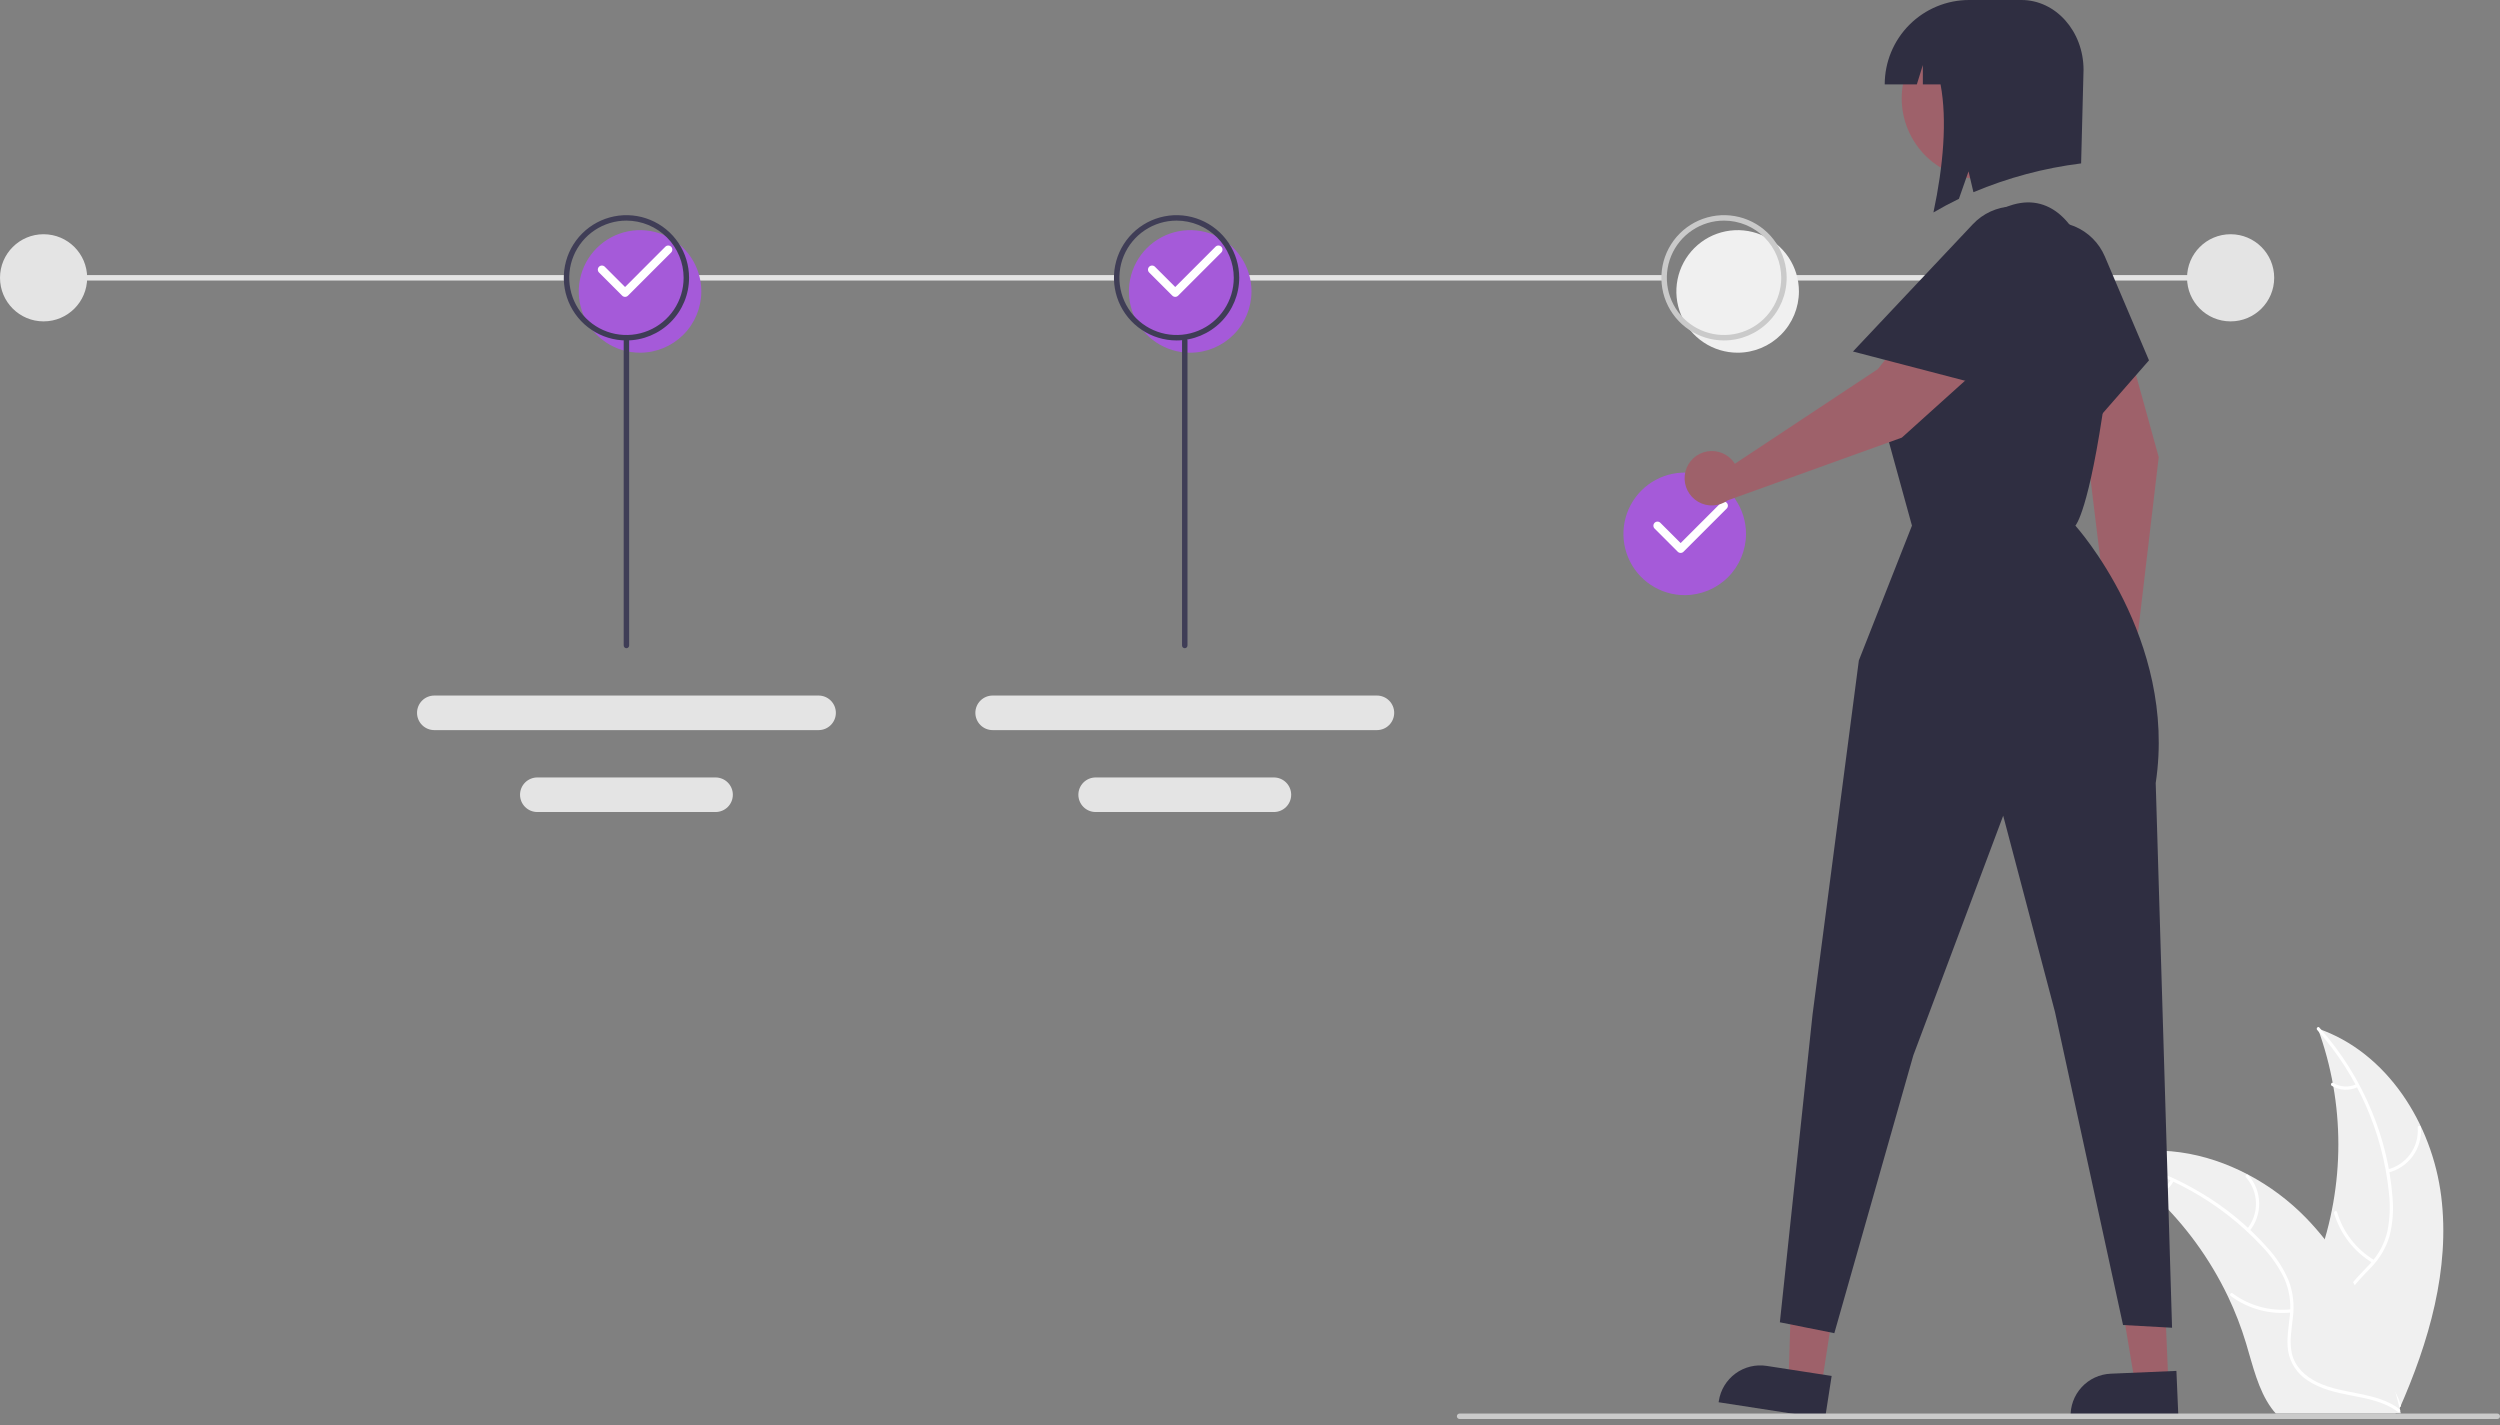 <svg width="400" height="228" viewBox="0 0 400 228" fill="none" xmlns="http://www.w3.org/2000/svg">
<rect x="0" y="0" width="400" height="228" fill="#808080" stroke="none"/>
<g clip-path="url(#clip0_231_1391)">
<path d="M390.596 191.433C389.151 179.807 381.946 168.353 370.858 164.569C375.231 176.535 375.23 189.662 370.856 201.628C369.152 206.236 366.777 211.184 368.38 215.829C369.377 218.719 371.816 220.93 374.543 222.313C377.269 223.695 380.296 224.354 383.284 225L383.872 225.486C388.616 214.775 392.042 203.058 390.596 191.433Z" fill="#F0F0F0"/>
<path d="M370.749 164.789C377.205 172.024 381.218 181.109 382.218 190.754C382.47 192.827 382.393 194.926 381.992 196.975C381.536 198.958 380.557 200.783 379.158 202.26C377.88 203.663 376.411 204.951 375.497 206.64C375.042 207.512 374.777 208.47 374.718 209.452C374.659 210.434 374.809 211.416 375.156 212.336C375.963 214.651 377.554 216.537 379.173 218.328C380.971 220.316 382.87 222.353 383.635 224.989C383.727 225.308 384.217 225.146 384.125 224.827C382.795 220.241 378.343 217.636 376.22 213.505C375.229 211.578 374.814 209.34 375.742 207.306C376.554 205.526 378.068 204.197 379.374 202.787C380.76 201.367 381.778 199.628 382.338 197.723C382.842 195.701 382.999 193.608 382.802 191.534C382.432 186.857 381.329 182.267 379.533 177.932C377.511 172.973 374.655 168.397 371.09 164.402C370.869 164.155 370.529 164.544 370.749 164.789Z" fill="white"/>
<path d="M382.079 187.629C383.674 187.242 385.08 186.3 386.045 184.972C387.01 183.644 387.472 182.016 387.348 180.379C387.321 180.047 386.805 180.073 386.832 180.404C386.95 181.929 386.52 183.445 385.619 184.68C384.718 185.915 383.405 186.787 381.917 187.139C381.594 187.216 381.757 187.706 382.079 187.629Z" fill="white"/>
<path d="M379.899 201.634C377.017 199.913 374.89 197.169 373.941 193.95C373.847 193.631 373.357 193.793 373.451 194.112C374.444 197.46 376.664 200.311 379.666 202.095C379.953 202.265 380.183 201.803 379.899 201.634Z" fill="white"/>
<path d="M377.032 173.463C376.446 173.741 375.799 173.87 375.151 173.837C374.503 173.804 373.874 173.611 373.319 173.274C373.035 173.101 372.804 173.563 373.086 173.735C373.701 174.104 374.397 174.317 375.113 174.355C375.829 174.393 376.543 174.255 377.194 173.953C377.257 173.93 377.31 173.883 377.34 173.823C377.371 173.762 377.377 173.692 377.358 173.627C377.336 173.562 377.29 173.509 377.228 173.478C377.167 173.447 377.097 173.442 377.032 173.463Z" fill="white"/>
<path d="M337.063 185.334C337.237 185.448 337.412 185.561 337.586 185.679C339.921 187.214 342.127 188.937 344.183 190.829C344.345 190.973 344.506 191.121 344.663 191.269C349.568 195.882 353.573 201.366 356.477 207.441C357.63 209.86 358.597 212.362 359.37 214.928C360.438 218.47 361.314 222.397 363.427 225.295C363.644 225.599 363.88 225.891 364.133 226.166H383.233C383.277 226.144 383.32 226.127 383.364 226.105L384.126 226.14C384.096 226.005 384.061 225.865 384.03 225.73C384.013 225.652 383.991 225.574 383.974 225.495C383.961 225.443 383.948 225.39 383.939 225.343C383.935 225.325 383.93 225.308 383.926 225.295C383.917 225.247 383.904 225.203 383.895 225.16C383.704 224.38 383.506 223.599 383.303 222.819C383.303 222.815 383.303 222.815 383.299 222.811C381.734 216.871 379.66 211.01 376.762 205.65C376.675 205.489 376.588 205.323 376.492 205.162C375.172 202.753 373.658 200.456 371.964 198.294C371.033 197.113 370.042 195.98 368.996 194.899C366.289 192.112 363.159 189.768 359.723 187.953C352.873 184.336 344.942 182.951 337.621 185.16C337.433 185.217 337.25 185.273 337.063 185.334Z" fill="#F0F0F0"/>
<path d="M337.106 185.577C346.617 187.466 355.291 192.303 361.896 199.403C363.345 200.906 364.548 202.628 365.461 204.506C366.291 206.364 366.608 208.41 366.38 210.432C366.205 212.322 365.807 214.234 366.095 216.134C366.256 217.104 366.621 218.028 367.165 218.848C367.709 219.667 368.42 220.362 369.252 220.887C371.29 222.249 373.695 222.797 376.066 223.252C378.699 223.757 381.442 224.24 383.639 225.884C383.905 226.084 384.199 225.659 383.933 225.46C380.11 222.599 374.987 223.199 370.805 221.179C368.854 220.237 367.174 218.701 366.691 216.517C366.268 214.607 366.677 212.635 366.871 210.723C367.122 208.754 366.888 206.753 366.188 204.895C365.373 202.977 364.239 201.211 362.832 199.674C359.721 196.162 356.076 193.161 352.033 190.782C347.433 188.04 342.398 186.105 337.146 185.062C336.82 184.997 336.783 185.513 337.106 185.577Z" fill="white"/>
<path d="M359.903 196.992C360.944 195.722 361.5 194.123 361.47 192.482C361.441 190.84 360.83 189.262 359.745 188.03C359.524 187.781 359.128 188.112 359.348 188.361C360.361 189.507 360.93 190.977 360.954 192.505C360.978 194.034 360.455 195.521 359.479 196.698C359.267 196.954 359.693 197.246 359.903 196.992Z" fill="white"/>
<path d="M366.595 209.486C363.258 209.847 359.908 208.937 357.212 206.938C356.945 206.739 356.651 207.164 356.918 207.362C359.727 209.437 363.216 210.377 366.687 209.994C367.018 209.957 366.924 209.449 366.595 209.486Z" fill="white"/>
<path d="M347.344 188.719C347.044 189.294 346.606 189.786 346.068 190.15C345.531 190.514 344.912 190.738 344.266 190.804C343.935 190.836 344.03 191.344 344.359 191.312C345.072 191.236 345.755 190.987 346.35 190.586C346.944 190.186 347.431 189.645 347.769 189.013C347.806 188.956 347.819 188.887 347.807 188.82C347.795 188.754 347.758 188.694 347.704 188.654C347.647 188.615 347.578 188.6 347.511 188.612C347.443 188.625 347.384 188.663 347.344 188.719Z" fill="white"/>
<path d="M6.972 51.421C10.823 51.421 13.945 48.3 13.945 44.449C13.945 40.598 10.823 37.477 6.972 37.477C3.122 37.477 0 40.598 0 44.449C0 48.3 3.122 51.421 6.972 51.421Z" fill="#E4E4E4"/>
<path d="M356.898 51.421C360.749 51.421 363.871 48.3 363.871 44.449C363.871 40.598 360.749 37.477 356.898 37.477C353.047 37.477 349.926 40.598 349.926 44.449C349.926 48.3 353.047 51.421 356.898 51.421Z" fill="#E4E4E4"/>
<path d="M359.077 44.013H285.38V44.885H359.077V44.013Z" fill="#E4E4E4"/>
<path d="M265.986 44.013H197.882V44.885H265.986V44.013Z" fill="#E4E4E4"/>
<path d="M178.488 44.013H109.808V44.885H178.488V44.013Z" fill="#E4E4E4"/>
<path d="M90.497 44.013H6.972V44.885H90.497V44.013Z" fill="#E4E4E4"/>
<path d="M102.407 56.432C100.467 56.432 98.572 55.858 96.959 54.78C95.347 53.703 94.09 52.171 93.348 50.38C92.606 48.588 92.412 46.617 92.79 44.715C93.168 42.813 94.102 41.066 95.474 39.694C96.845 38.323 98.592 37.389 100.494 37.011C102.396 36.633 104.367 36.827 106.159 37.569C107.95 38.311 109.482 39.568 110.559 41.18C111.637 42.793 112.212 44.688 112.212 46.628C112.209 49.227 111.175 51.719 109.337 53.557C107.498 55.396 105.006 56.43 102.407 56.432Z" fill="#A55AD9"/>
<path d="M100.228 54.472C98.246 54.472 96.308 53.884 94.659 52.782C93.011 51.681 91.727 50.116 90.968 48.284C90.209 46.453 90.011 44.438 90.398 42.493C90.784 40.549 91.739 38.763 93.141 37.362C94.542 35.96 96.328 35.005 98.272 34.619C100.217 34.232 102.232 34.43 104.063 35.189C105.895 35.948 107.46 37.232 108.561 38.88C109.663 40.529 110.251 42.467 110.251 44.449C110.248 47.106 109.191 49.654 107.312 51.533C105.433 53.412 102.885 54.469 100.228 54.472ZM100.228 35.298C98.418 35.298 96.649 35.834 95.144 36.84C93.639 37.845 92.466 39.275 91.773 40.947C91.081 42.619 90.899 44.459 91.252 46.234C91.606 48.009 92.477 49.64 93.757 50.92C95.037 52.2 96.667 53.071 98.442 53.424C100.218 53.777 102.058 53.596 103.73 52.903C105.402 52.211 106.831 51.038 107.837 49.533C108.842 48.028 109.379 46.259 109.379 44.449C109.376 42.023 108.411 39.697 106.696 37.981C104.98 36.265 102.654 35.3 100.228 35.298Z" fill="#3F3D56"/>
<path d="M100.01 47.499C99.837 47.499 99.67 47.43 99.548 47.308L95.844 43.604C95.783 43.543 95.734 43.471 95.701 43.392C95.668 43.312 95.651 43.227 95.651 43.141C95.651 43.055 95.668 42.97 95.701 42.891C95.734 42.811 95.782 42.739 95.843 42.678C95.903 42.617 95.976 42.569 96.055 42.536C96.135 42.504 96.22 42.487 96.306 42.487C96.392 42.487 96.477 42.504 96.556 42.537C96.635 42.57 96.707 42.618 96.768 42.679L100.01 45.921L106.457 39.474C106.579 39.352 106.745 39.284 106.919 39.284C107.092 39.284 107.258 39.353 107.38 39.475C107.502 39.598 107.571 39.764 107.571 39.937C107.572 40.11 107.503 40.276 107.381 40.399L100.472 47.308C100.35 47.43 100.183 47.499 100.01 47.499Z" fill="white"/>
<path d="M190.433 56.432C188.494 56.432 186.598 55.858 184.986 54.78C183.373 53.703 182.116 52.171 181.374 50.38C180.632 48.588 180.438 46.617 180.816 44.715C181.195 42.813 182.128 41.066 183.5 39.694C184.871 38.323 186.618 37.389 188.52 37.011C190.422 36.633 192.393 36.827 194.185 37.569C195.977 38.311 197.508 39.568 198.585 41.18C199.663 42.793 200.238 44.688 200.238 46.628C200.235 49.227 199.201 51.719 197.363 53.557C195.525 55.396 193.032 56.43 190.433 56.432Z" fill="#A55AD9"/>
<path d="M188.254 54.472C186.272 54.472 184.334 53.884 182.686 52.782C181.037 51.681 179.753 50.116 178.994 48.284C178.236 46.453 178.037 44.438 178.424 42.493C178.811 40.549 179.765 38.763 181.167 37.362C182.569 35.96 184.354 35.005 186.299 34.619C188.243 34.232 190.258 34.43 192.09 35.189C193.921 35.948 195.486 37.232 196.588 38.88C197.689 40.529 198.277 42.467 198.277 44.449C198.274 47.106 197.217 49.654 195.338 51.533C193.459 53.412 190.911 54.469 188.254 54.472ZM188.254 35.298C186.444 35.298 184.675 35.834 183.17 36.84C181.665 37.845 180.492 39.275 179.799 40.947C179.107 42.619 178.925 44.459 179.279 46.234C179.632 48.009 180.503 49.64 181.783 50.92C183.063 52.2 184.693 53.071 186.469 53.424C188.244 53.777 190.084 53.596 191.756 52.903C193.428 52.211 194.857 51.038 195.863 49.533C196.869 48.028 197.405 46.259 197.405 44.449C197.402 42.023 196.437 39.697 194.722 37.981C193.006 36.265 190.68 35.3 188.254 35.298Z" fill="#3F3D56"/>
<path d="M188.036 47.499C187.863 47.499 187.696 47.43 187.574 47.308L183.87 43.604C183.809 43.543 183.761 43.471 183.727 43.392C183.694 43.312 183.677 43.227 183.677 43.141C183.677 43.055 183.694 42.97 183.727 42.891C183.76 42.811 183.808 42.739 183.869 42.678C183.93 42.617 184.002 42.569 184.081 42.536C184.161 42.504 184.246 42.487 184.332 42.487C184.418 42.487 184.503 42.504 184.582 42.537C184.662 42.57 184.734 42.618 184.794 42.679L188.036 45.921L194.483 39.475C194.543 39.414 194.615 39.365 194.695 39.332C194.774 39.299 194.859 39.282 194.945 39.282C195.031 39.282 195.116 39.299 195.196 39.332C195.275 39.365 195.347 39.413 195.408 39.474C195.469 39.534 195.517 39.607 195.55 39.686C195.583 39.765 195.6 39.85 195.599 39.937C195.599 40.022 195.582 40.108 195.549 40.187C195.516 40.266 195.468 40.338 195.407 40.399L188.498 47.308C188.376 47.43 188.209 47.499 188.036 47.499Z" fill="white"/>
<path d="M278.023 56.432C276.084 56.432 274.188 55.858 272.576 54.78C270.963 53.703 269.707 52.171 268.965 50.38C268.223 48.588 268.028 46.617 268.407 44.715C268.785 42.813 269.719 41.066 271.09 39.694C272.461 38.323 274.208 37.389 276.11 37.011C278.012 36.633 279.984 36.827 281.775 37.569C283.567 38.311 285.098 39.568 286.176 41.18C287.253 42.793 287.828 44.688 287.828 46.628C287.825 49.227 286.791 51.719 284.953 53.557C283.115 55.396 280.623 56.43 278.023 56.432Z" fill="#F0F0F0"/>
<path d="M275.844 54.472C273.862 54.472 271.924 53.884 270.276 52.782C268.628 51.681 267.343 50.116 266.584 48.284C265.826 46.453 265.627 44.438 266.014 42.493C266.401 40.549 267.355 38.763 268.757 37.362C270.159 35.96 271.945 35.005 273.889 34.619C275.833 34.232 277.848 34.43 279.68 35.189C281.511 35.948 283.077 37.232 284.178 38.88C285.279 40.529 285.867 42.467 285.867 44.449C285.864 47.106 284.807 49.654 282.928 51.533C281.049 53.412 278.502 54.469 275.844 54.472ZM275.844 35.298C274.034 35.298 272.265 35.834 270.76 36.84C269.255 37.845 268.082 39.275 267.39 40.947C266.697 42.619 266.516 44.459 266.869 46.234C267.222 48.009 268.094 49.64 269.373 50.92C270.653 52.2 272.284 53.071 274.059 53.424C275.834 53.777 277.674 53.596 279.346 52.903C281.018 52.211 282.448 51.038 283.453 49.533C284.459 48.028 284.996 46.259 284.996 44.449C284.993 42.023 284.028 39.697 282.312 37.981C280.597 36.265 278.271 35.3 275.844 35.298Z" fill="#CACACA"/>
<path d="M269.555 95.223C267.615 95.223 265.72 94.648 264.107 93.571C262.495 92.493 261.238 90.962 260.496 89.171C259.754 87.379 259.56 85.407 259.938 83.506C260.316 81.604 261.25 79.856 262.622 78.485C263.993 77.114 265.74 76.18 267.642 75.802C269.544 75.424 271.515 75.618 273.307 76.36C275.098 77.102 276.63 78.359 277.707 79.971C278.784 81.584 279.36 83.479 279.36 85.418C279.357 88.018 278.323 90.51 276.485 92.348C274.646 94.186 272.154 95.22 269.555 95.223Z" fill="#A55AD9"/>
<path d="M268.901 88.469C268.728 88.469 268.561 88.4 268.439 88.277L264.735 84.573C264.612 84.451 264.543 84.284 264.543 84.111C264.543 83.938 264.612 83.771 264.735 83.649C264.857 83.526 265.024 83.457 265.197 83.457C265.37 83.457 265.536 83.526 265.659 83.649L268.901 86.891L275.348 80.444C275.47 80.322 275.636 80.253 275.809 80.253C275.983 80.254 276.149 80.322 276.271 80.445C276.393 80.567 276.462 80.733 276.462 80.906C276.463 81.079 276.394 81.246 276.272 81.368L269.363 88.277C269.241 88.4 269.074 88.469 268.901 88.469Z" fill="white"/>
<path d="M291.449 221.666L286.169 220.85L286.806 200.097L294.598 201.302L291.449 221.666Z" fill="#9E616A"/>
<path d="M292.004 226.992L274.98 224.36L275.013 224.145C275.285 222.387 276.244 220.81 277.679 219.759C279.113 218.709 280.907 218.271 282.664 218.543L293.062 220.151L292.004 226.992Z" fill="#2F2E41"/>
<path d="M346.939 221.144L341.601 221.371L338.184 200.891L346.062 200.555L346.939 221.144Z" fill="#9E616A"/>
<path d="M348.521 226.259L331.31 226.993L331.301 226.775C331.225 224.998 331.858 223.264 333.061 221.955C334.263 220.645 335.937 219.866 337.714 219.791L348.226 219.343L348.521 226.259Z" fill="#2F2E41"/>
<path d="M336.43 99.049C336.682 98.978 336.94 98.93 337.2 98.905L333.873 71.669L322.582 47.759C321.872 46.255 321.758 44.538 322.265 42.953C322.771 41.369 323.859 40.035 325.31 39.221C326.76 38.408 328.466 38.174 330.082 38.569C331.698 38.963 333.104 39.955 334.017 41.346C336.976 45.851 339.215 50.791 340.652 55.986L345.395 73.136L341.927 102.548C342.06 103.377 341.95 104.227 341.612 104.995C341.273 105.763 340.72 106.417 340.018 106.878C339.317 107.34 338.497 107.588 337.657 107.594C336.818 107.6 335.994 107.364 335.286 106.913C334.578 106.462 334.015 105.816 333.665 105.053C333.315 104.29 333.193 103.442 333.314 102.611C333.435 101.78 333.793 101.002 334.346 100.37C334.899 99.738 335.623 99.279 336.43 99.049Z" fill="#9E616A"/>
<path d="M319.922 47.708C319.106 45.489 319.19 43.038 320.156 40.879C321.122 38.72 322.894 37.024 325.093 36.154C327.292 35.283 329.744 35.306 331.926 36.218C334.108 37.13 335.847 38.858 336.773 41.035L343.839 57.656L329.575 73.974L319.922 47.708Z" fill="#2F2E41"/>
<path d="M308.963 50.55L318.55 34.426C325.172 30.096 330.621 32.927 333.526 40.287C336.056 46.7 338.021 54.813 336.852 63.187C334.235 81.945 332.059 84.104 332.059 84.104C332.059 84.104 348.4 102.189 344.914 125.285L347.529 212.439L339.685 212.003L328.791 161.89L320.511 130.514L306.13 168.862L293.493 213.311L284.778 211.568L290.007 162.325L297.415 105.675L305.913 84.104L301.773 69.07C301.773 69.07 296.979 58.611 308.963 50.55Z" fill="#2F2E41"/>
<path d="M277.105 73.578C277.281 73.771 277.439 73.98 277.578 74.203L300.457 59.056L316.803 38.272C317.831 36.965 319.317 36.096 320.961 35.841C322.605 35.586 324.284 35.964 325.66 36.898C327.036 37.832 328.007 39.254 328.376 40.876C328.745 42.497 328.486 44.199 327.65 45.637C324.942 50.297 321.523 54.507 317.517 58.114L304.293 70.02L276.431 80.058C275.749 80.548 274.939 80.83 274.101 80.87C273.262 80.91 272.43 80.708 271.704 80.286C270.978 79.864 270.389 79.242 270.008 78.494C269.628 77.745 269.471 76.903 269.558 76.068C269.645 75.233 269.972 74.441 270.498 73.787C271.025 73.133 271.729 72.645 272.526 72.382C273.324 72.118 274.18 72.091 274.992 72.304C275.805 72.516 276.538 72.958 277.105 73.578Z" fill="#9E616A"/>
<path d="M315.66 35.87C317.281 34.148 319.511 33.128 321.874 33.028C324.237 32.928 326.546 33.755 328.307 35.333C330.069 36.911 331.144 39.115 331.303 41.475C331.462 43.834 330.693 46.163 329.159 47.963L317.447 61.712L296.474 56.241L315.66 35.87Z" fill="#2F2E41"/>
<path d="M323.444 27.107C329.722 23.675 332.029 15.803 328.597 9.525C325.166 3.247 317.294 0.94 311.016 4.372C304.738 7.804 302.431 15.675 305.863 21.953C309.295 28.231 317.166 30.538 323.444 27.107Z" fill="#9E616A"/>
<path d="M315.064 2.53752e-10H323.432C328.919 2.53752e-10 333.366 5.004 333.366 11.176L332.979 26.146C327.051 26.884 321.253 28.435 315.748 30.755L314.967 27.419L313.426 31.812C312.056 32.476 310.697 33.202 309.35 33.99C310.922 26.603 311.569 19.234 310.49 13.509H307.656V10.407L306.693 13.509H301.555C301.555 11.735 301.904 9.978 302.583 8.339C303.262 6.7 304.257 5.211 305.511 3.957C306.766 2.702 308.255 1.707 309.894 1.028C311.533 0.349 313.29 -1.08729e-05 315.064 2.53752e-10Z" fill="#2F2E41"/>
<path d="M399.564 227.038H233.535C233.419 227.038 233.308 226.992 233.227 226.91C233.145 226.828 233.099 226.717 233.099 226.602C233.099 226.486 233.145 226.375 233.227 226.294C233.308 226.212 233.419 226.166 233.535 226.166H399.564C399.68 226.166 399.791 226.212 399.872 226.294C399.954 226.375 400 226.486 400 226.602C400 226.717 399.954 226.828 399.872 226.91C399.791 226.992 399.68 227.038 399.564 227.038Z" fill="#CACACA"/>
<path d="M100.228 103.714C100.112 103.714 100.001 103.668 99.92 103.586C99.838 103.505 99.792 103.394 99.792 103.278V54.472C99.792 54.356 99.838 54.245 99.92 54.163C100.001 54.082 100.112 54.036 100.228 54.036C100.343 54.036 100.454 54.082 100.536 54.163C100.618 54.245 100.664 54.356 100.664 54.472V103.278C100.664 103.394 100.618 103.505 100.536 103.586C100.454 103.668 100.343 103.714 100.228 103.714Z" fill="#3F3D56"/>
<path d="M69.49 111.288C68.757 111.288 68.053 111.579 67.534 112.098C67.016 112.616 66.725 113.319 66.725 114.053C66.725 114.786 67.016 115.49 67.534 116.008C68.053 116.527 68.757 116.818 69.49 116.818H130.977C131.71 116.817 132.412 116.525 132.929 116.006C133.447 115.488 133.738 114.785 133.738 114.053C133.738 113.32 133.447 112.618 132.929 112.099C132.412 111.581 131.71 111.289 130.977 111.288H69.49Z" fill="#E4E4E4"/>
<path d="M85.977 124.393C85.614 124.392 85.254 124.463 84.918 124.601C84.582 124.74 84.277 124.943 84.02 125.199C83.763 125.455 83.558 125.76 83.418 126.095C83.279 126.43 83.207 126.789 83.206 127.153C83.205 127.516 83.276 127.875 83.414 128.211C83.552 128.547 83.755 128.852 84.012 129.11C84.268 129.367 84.572 129.571 84.907 129.711C85.243 129.851 85.602 129.923 85.965 129.924H114.49C115.224 129.924 115.927 129.632 116.446 129.114C116.964 128.595 117.255 127.892 117.255 127.158C117.255 126.425 116.964 125.722 116.446 125.203C115.927 124.684 115.224 124.393 114.49 124.393H85.977Z" fill="#E4E4E4"/>
<path d="M158.823 111.288C158.09 111.288 157.387 111.579 156.868 112.098C156.349 112.616 156.058 113.319 156.058 114.053C156.058 114.786 156.349 115.49 156.868 116.008C157.387 116.527 158.09 116.818 158.823 116.818H220.311C221.043 116.817 221.745 116.525 222.263 116.006C222.78 115.488 223.071 114.785 223.071 114.053C223.071 113.32 222.78 112.618 222.263 112.099C221.745 111.581 221.043 111.289 220.311 111.288H158.823Z" fill="#E4E4E4"/>
<path d="M175.31 124.393C174.947 124.392 174.588 124.463 174.252 124.601C173.916 124.74 173.611 124.943 173.353 125.199C173.096 125.455 172.892 125.76 172.752 126.095C172.612 126.43 172.54 126.789 172.539 127.153C172.539 127.516 172.609 127.875 172.748 128.211C172.886 128.547 173.089 128.852 173.345 129.11C173.601 129.367 173.906 129.571 174.241 129.711C174.576 129.851 174.936 129.923 175.299 129.924H203.824C204.557 129.924 205.26 129.632 205.779 129.114C206.298 128.595 206.589 127.892 206.589 127.158C206.589 126.425 206.298 125.722 205.779 125.203C205.26 124.684 204.557 124.393 203.824 124.393H175.31Z" fill="#E4E4E4"/>
<path d="M189.561 103.714C189.446 103.714 189.335 103.668 189.253 103.586C189.171 103.505 189.125 103.394 189.125 103.278V54.472C189.125 54.356 189.171 54.245 189.253 54.163C189.335 54.082 189.446 54.036 189.561 54.036C189.677 54.036 189.788 54.082 189.869 54.163C189.951 54.245 189.997 54.356 189.997 54.472V103.278C189.997 103.394 189.951 103.505 189.869 103.586C189.788 103.668 189.677 103.714 189.561 103.714Z" fill="#3F3D56"/>
</g>
<defs>
<clipPath id="clip0_231_1391">
<rect width="400" height="227.038" fill="white"/>
</clipPath>
</defs>
</svg>
